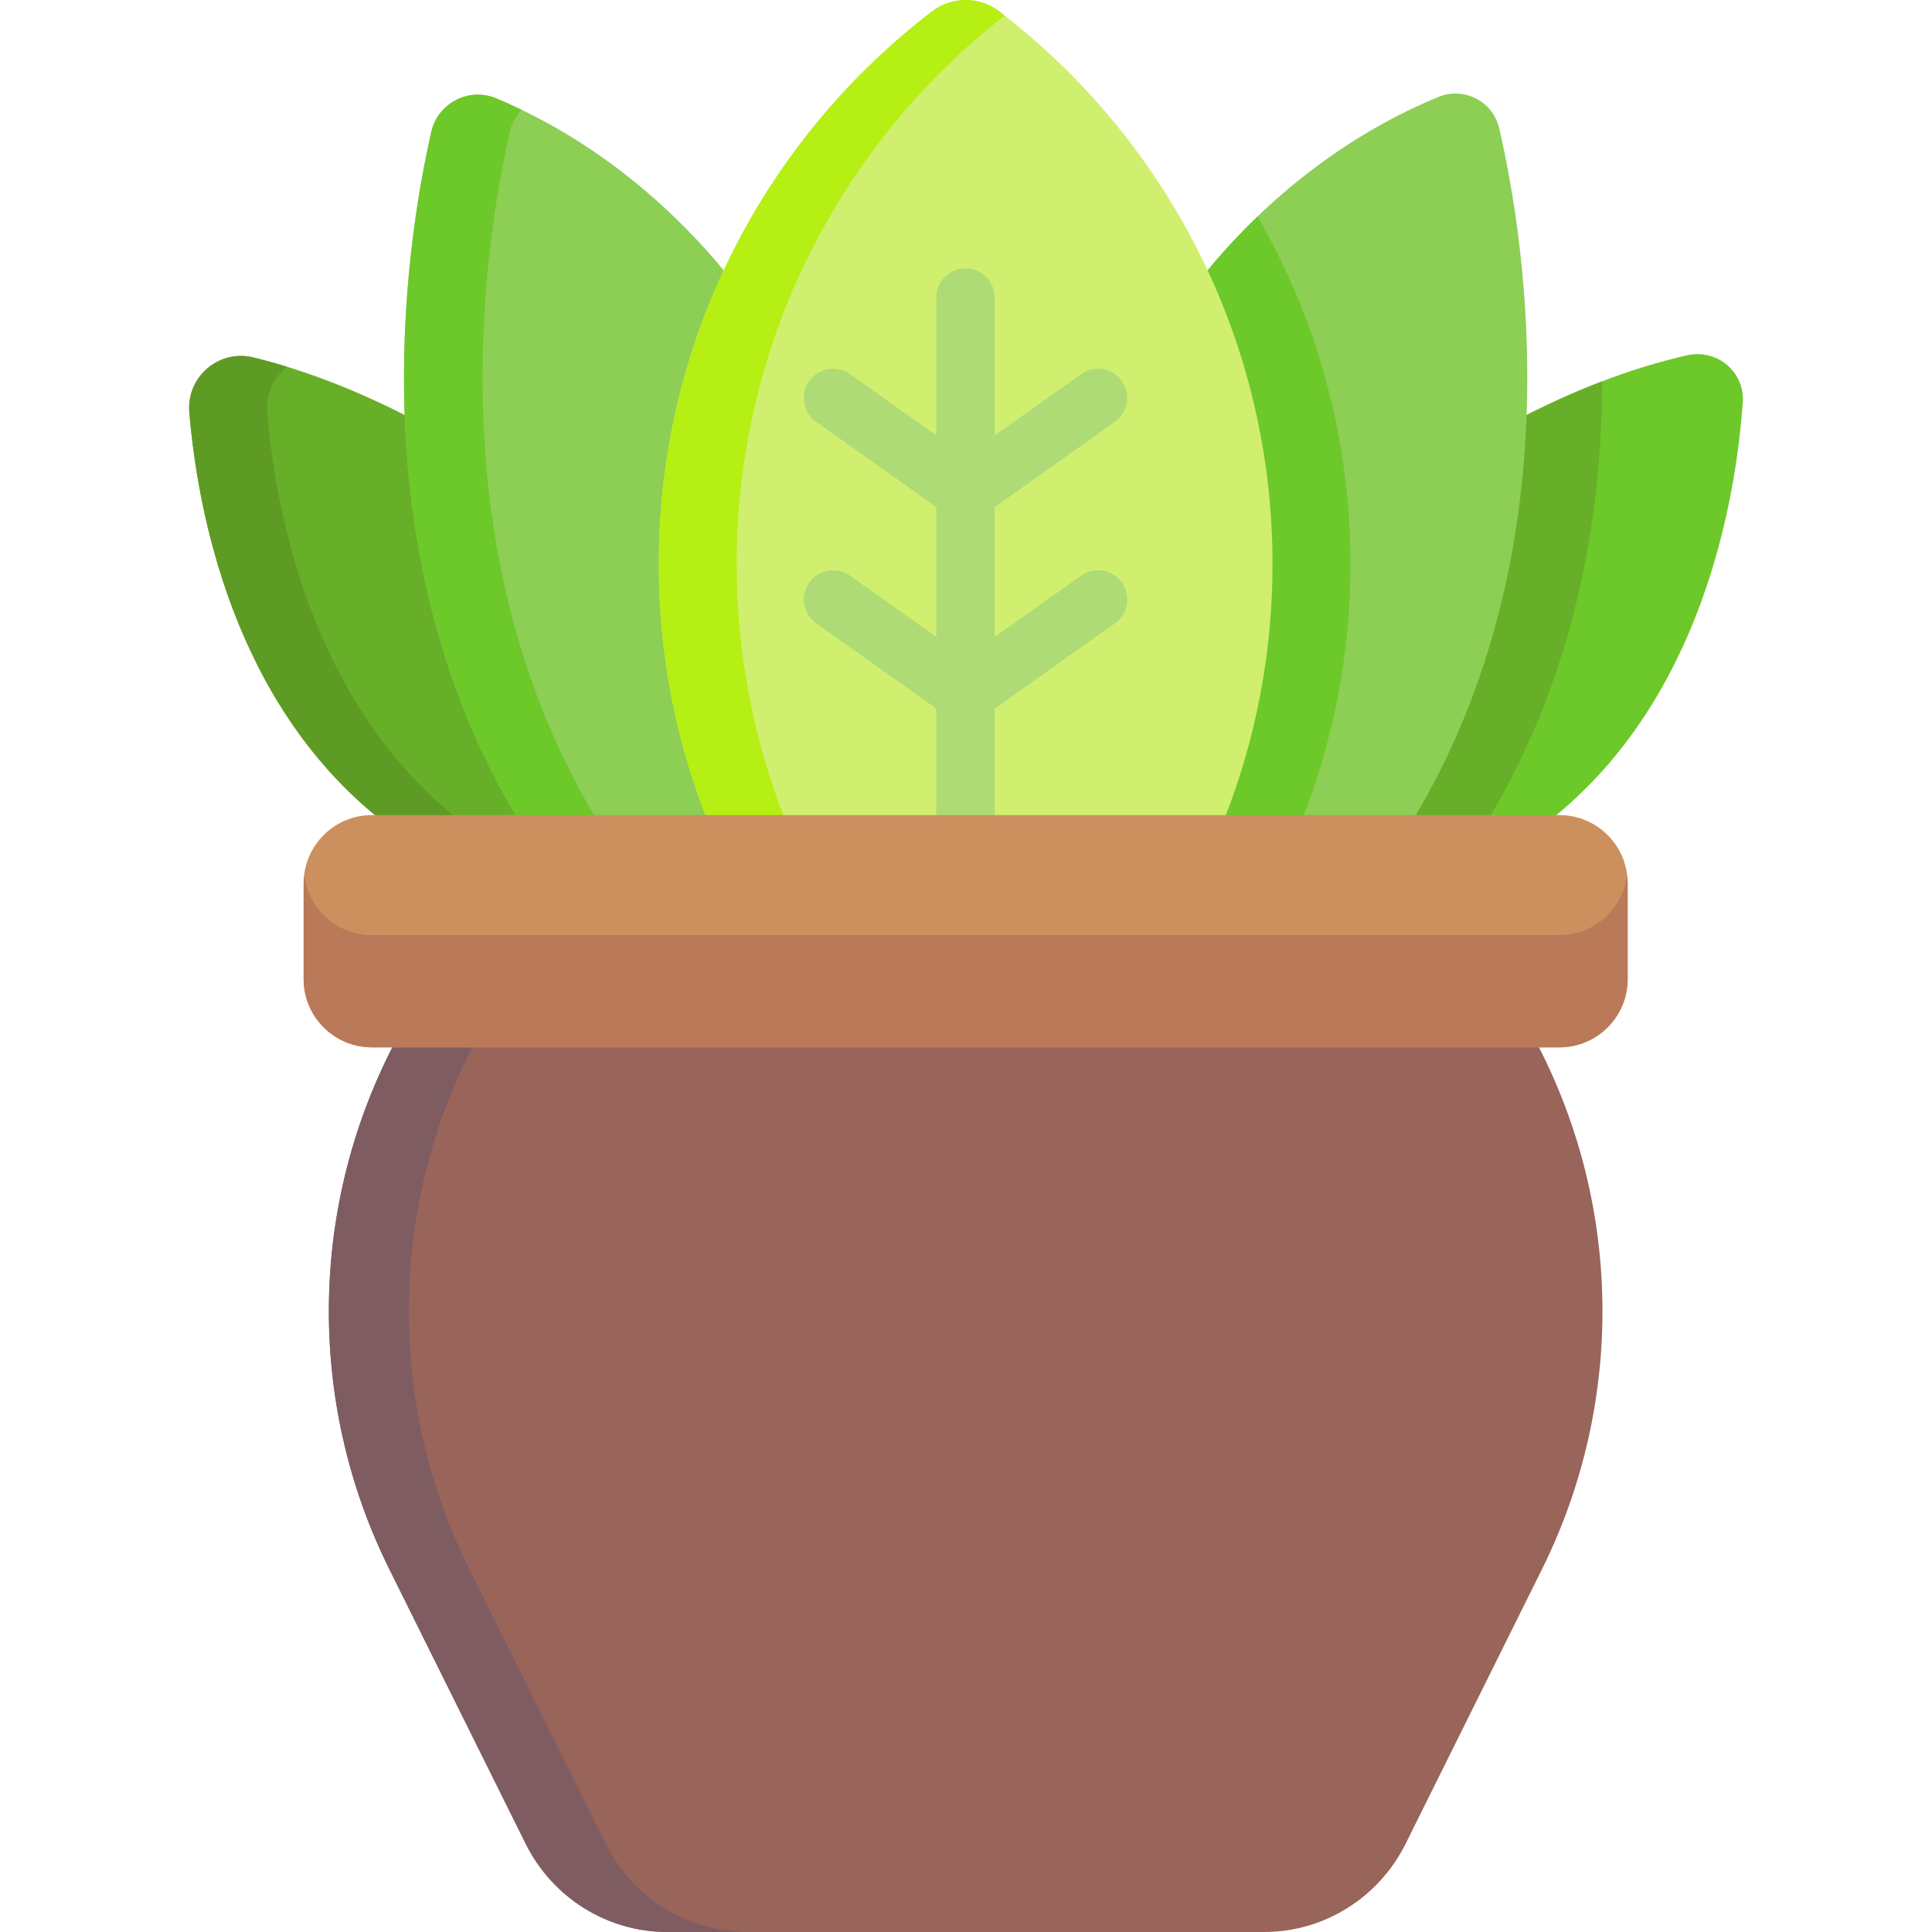 <?xml version="1.0" encoding="iso-8859-1"?>
<!-- Generator: Adobe Illustrator 19.0.0, SVG Export Plug-In . SVG Version: 6.00 Build 0)  -->
<svg version="1.1" id="Capa_1" xmlns="http://www.w3.org/2000/svg" xmlns:xlink="http://www.w3.org/1999/xlink" x="0px" y="0px"
	 viewBox="0 0 512 512" style="enable-background:new 0 0 512 512;" xml:space="preserve">
<path style="fill:#6DC82A;" d="M447.162,94.151c-16.117,3.6-31.343,10.051-43.642,16.356c-1.253,33.068-8.71,71.124-29.957,106.532
	h37.62c40.108-32.105,48.85-84.803,50.669-110.414C462.423,98.582,455.031,92.393,447.162,94.151z"/>
<g>
	<path style="fill:#67AF28;" d="M403.52,110.507c-1.253,33.068-8.709,71.124-29.957,106.532h20.904
		c23.305-38.838,30.018-80.862,30.152-115.994C416.996,103.965,409.866,107.253,403.52,110.507z"/>
	<path style="fill:#67AF28;" d="M67.055,94.709c-9.077-2.196-17.669,5.208-16.887,14.514c2.223,26.438,11.671,76.761,50.467,107.817
		h37.62c-21.248-35.41-28.695-73.462-29.948-106.53C96.62,104.516,82.283,98.393,67.055,94.709z"/>
</g>
<path style="fill:#5E9B24;" d="M70.815,109.223c-0.413-4.919,1.806-9.289,5.317-12.008c-2.981-0.919-6.009-1.764-9.077-2.506
	c-9.077-2.196-17.669,5.208-16.887,14.514c2.223,26.438,11.671,76.761,50.467,107.817h20.646
	C82.486,185.982,73.038,135.661,70.815,109.223z"/>
<path style="fill:#8DCE55;" d="M381.152,25.705c-29.227,12.096-49.57,31.788-61.795,46.74
	c10.805,23.448,16.844,49.545,16.844,77.057c0,23.84-4.527,46.622-12.765,67.536h51.159C417.042,146.3,404.453,64.992,397.31,34.012
	C395.657,26.84,387.953,22.89,381.152,25.705z"/>
<path style="fill:#6DC82A;" d="M333.25,57.388c-5.442,5.232-10.066,10.377-13.893,15.058c10.805,23.448,16.844,49.545,16.844,77.057
	c0,23.84-4.527,46.622-12.765,67.536h21.679c8.239-20.914,12.765-43.696,12.765-67.536C357.88,115.949,348.915,84.49,333.25,57.388z
	"/>
<path style="fill:#8DCE55;" d="M192.461,72.449c-12.102-14.803-32.155-34.251-60.917-46.377c-7.242-3.053-15.517,1.23-17.254,8.895
	c-7.173,31.667-19.085,112.049,22.934,182.072h51.16c-8.239-20.914-12.765-43.696-12.765-67.536
	C175.618,121.993,181.657,95.896,192.461,72.449z"/>
<path style="fill:#6DC82A;" d="M135.085,34.966c0.52-2.295,1.634-4.278,3.123-5.861c-2.174-1.049-4.382-2.072-6.665-3.034
	c-7.242-3.053-15.517,1.23-17.253,8.895c-7.174,31.668-19.085,112.049,22.933,182.072h20.795
	C116,147.017,127.912,66.635,135.085,34.966z"/>
<path style="fill:#996459;" d="M406.374,274.757L406.374,274.757c-2.981,0-295.371,0-300.93,0l0,0
	c-23.562,43.805-24.414,96.514-2.279,141.075l36.139,72.755c7.13,14.355,21.65,23.414,37.527,23.414h74.705h8.748h74.705
	c15.877,0,30.396-9.059,37.527-23.414l36.139-72.755C430.788,371.27,429.937,318.56,406.374,274.757z"/>
<path style="fill:#7E5C62;" d="M160.478,488.586l-36.139-72.755c-22.134-44.561-21.283-97.27,2.279-141.075l0,0h-21.174l0,0
	c-23.562,43.805-24.414,96.514-2.279,141.075l36.138,72.755C146.434,502.941,160.954,512,176.831,512h21.174
	C182.128,512,167.607,502.941,160.478,488.586z"/>
<path style="fill:#D0EF6F;" d="M264.834,3.029c-5.275-4.038-12.574-4.038-17.849,0c-44.013,33.689-72.4,86.766-72.4,146.474
	c0,23.84,4.526,46.622,12.765,67.536h137.118c8.239-20.914,12.765-43.696,12.765-67.536
	C337.234,89.795,308.848,36.717,264.834,3.029z"/>
<path style="fill:#B5EF14;" d="M266.233,4.13c-0.468-0.365-0.927-0.741-1.399-1.102c-5.275-4.038-12.574-4.038-17.849,0
	c-44.013,33.689-72.4,86.766-72.4,146.474c0,23.84,4.526,46.622,12.765,67.536h20.646c-8.239-20.914-12.765-43.696-12.765-67.536
	C195.232,90.435,223.023,37.868,266.233,4.13z"/>
<path style="fill:#AEDB75;" d="M286.519,152.548l-22.916,16.255v-34.419l31.875-22.611c3.488-2.474,4.309-7.307,1.835-10.795
	c-2.474-3.486-7.307-4.31-10.795-1.835l-22.916,16.256V78.862c0-4.276-3.466-7.742-7.742-7.742c-4.276,0-7.742,3.466-7.742,7.742
	v36.503L225.25,99.143c-3.487-2.474-8.32-1.651-10.795,1.835c-2.474,3.488-1.652,8.321,1.835,10.795l31.826,22.577v34.419
	l-22.867-16.221c-3.488-2.474-8.321-1.652-10.795,1.836c-2.474,3.487-1.652,8.32,1.835,10.794l31.826,22.576v37.278
	c0,4.276,3.466,7.742,7.742,7.742c4.276,0,7.742-3.466,7.742-7.742v-37.244l31.875-22.611c3.488-2.474,4.309-7.307,1.835-10.794
	C294.839,150.896,290.006,150.073,286.519,152.548z"/>
<path style="fill:#CC905E;" d="M431.351,259.452v-25.344c0-9.997-8.105-18.103-18.103-18.103H98.571
	c-9.997,0-18.103,8.105-18.103,18.103v25.344c0,9.998,8.105,18.103,18.103,18.103h314.677
	C423.246,277.555,431.351,269.451,431.351,259.452z"/>
<path style="fill:#BA7958;" d="M413.248,247.814H98.571c-9.252,0-16.869-6.945-17.956-15.903c-0.088,0.722-0.147,1.453-0.147,2.199
	v25.344c0,9.998,8.105,18.103,18.103,18.103h314.677c9.998,0,18.102-8.105,18.102-18.103V234.11c0-0.746-0.059-1.477-0.147-2.199
	C430.117,240.868,422.5,247.814,413.248,247.814z"/>
<g>
</g>
<g>
</g>
<g>
</g>
<g>
</g>
<g>
</g>
<g>
</g>
<g>
</g>
<g>
</g>
<g>
</g>
<g>
</g>
<g>
</g>
<g>
</g>
<g>
</g>
<g>
</g>
<g>
</g>
</svg>
